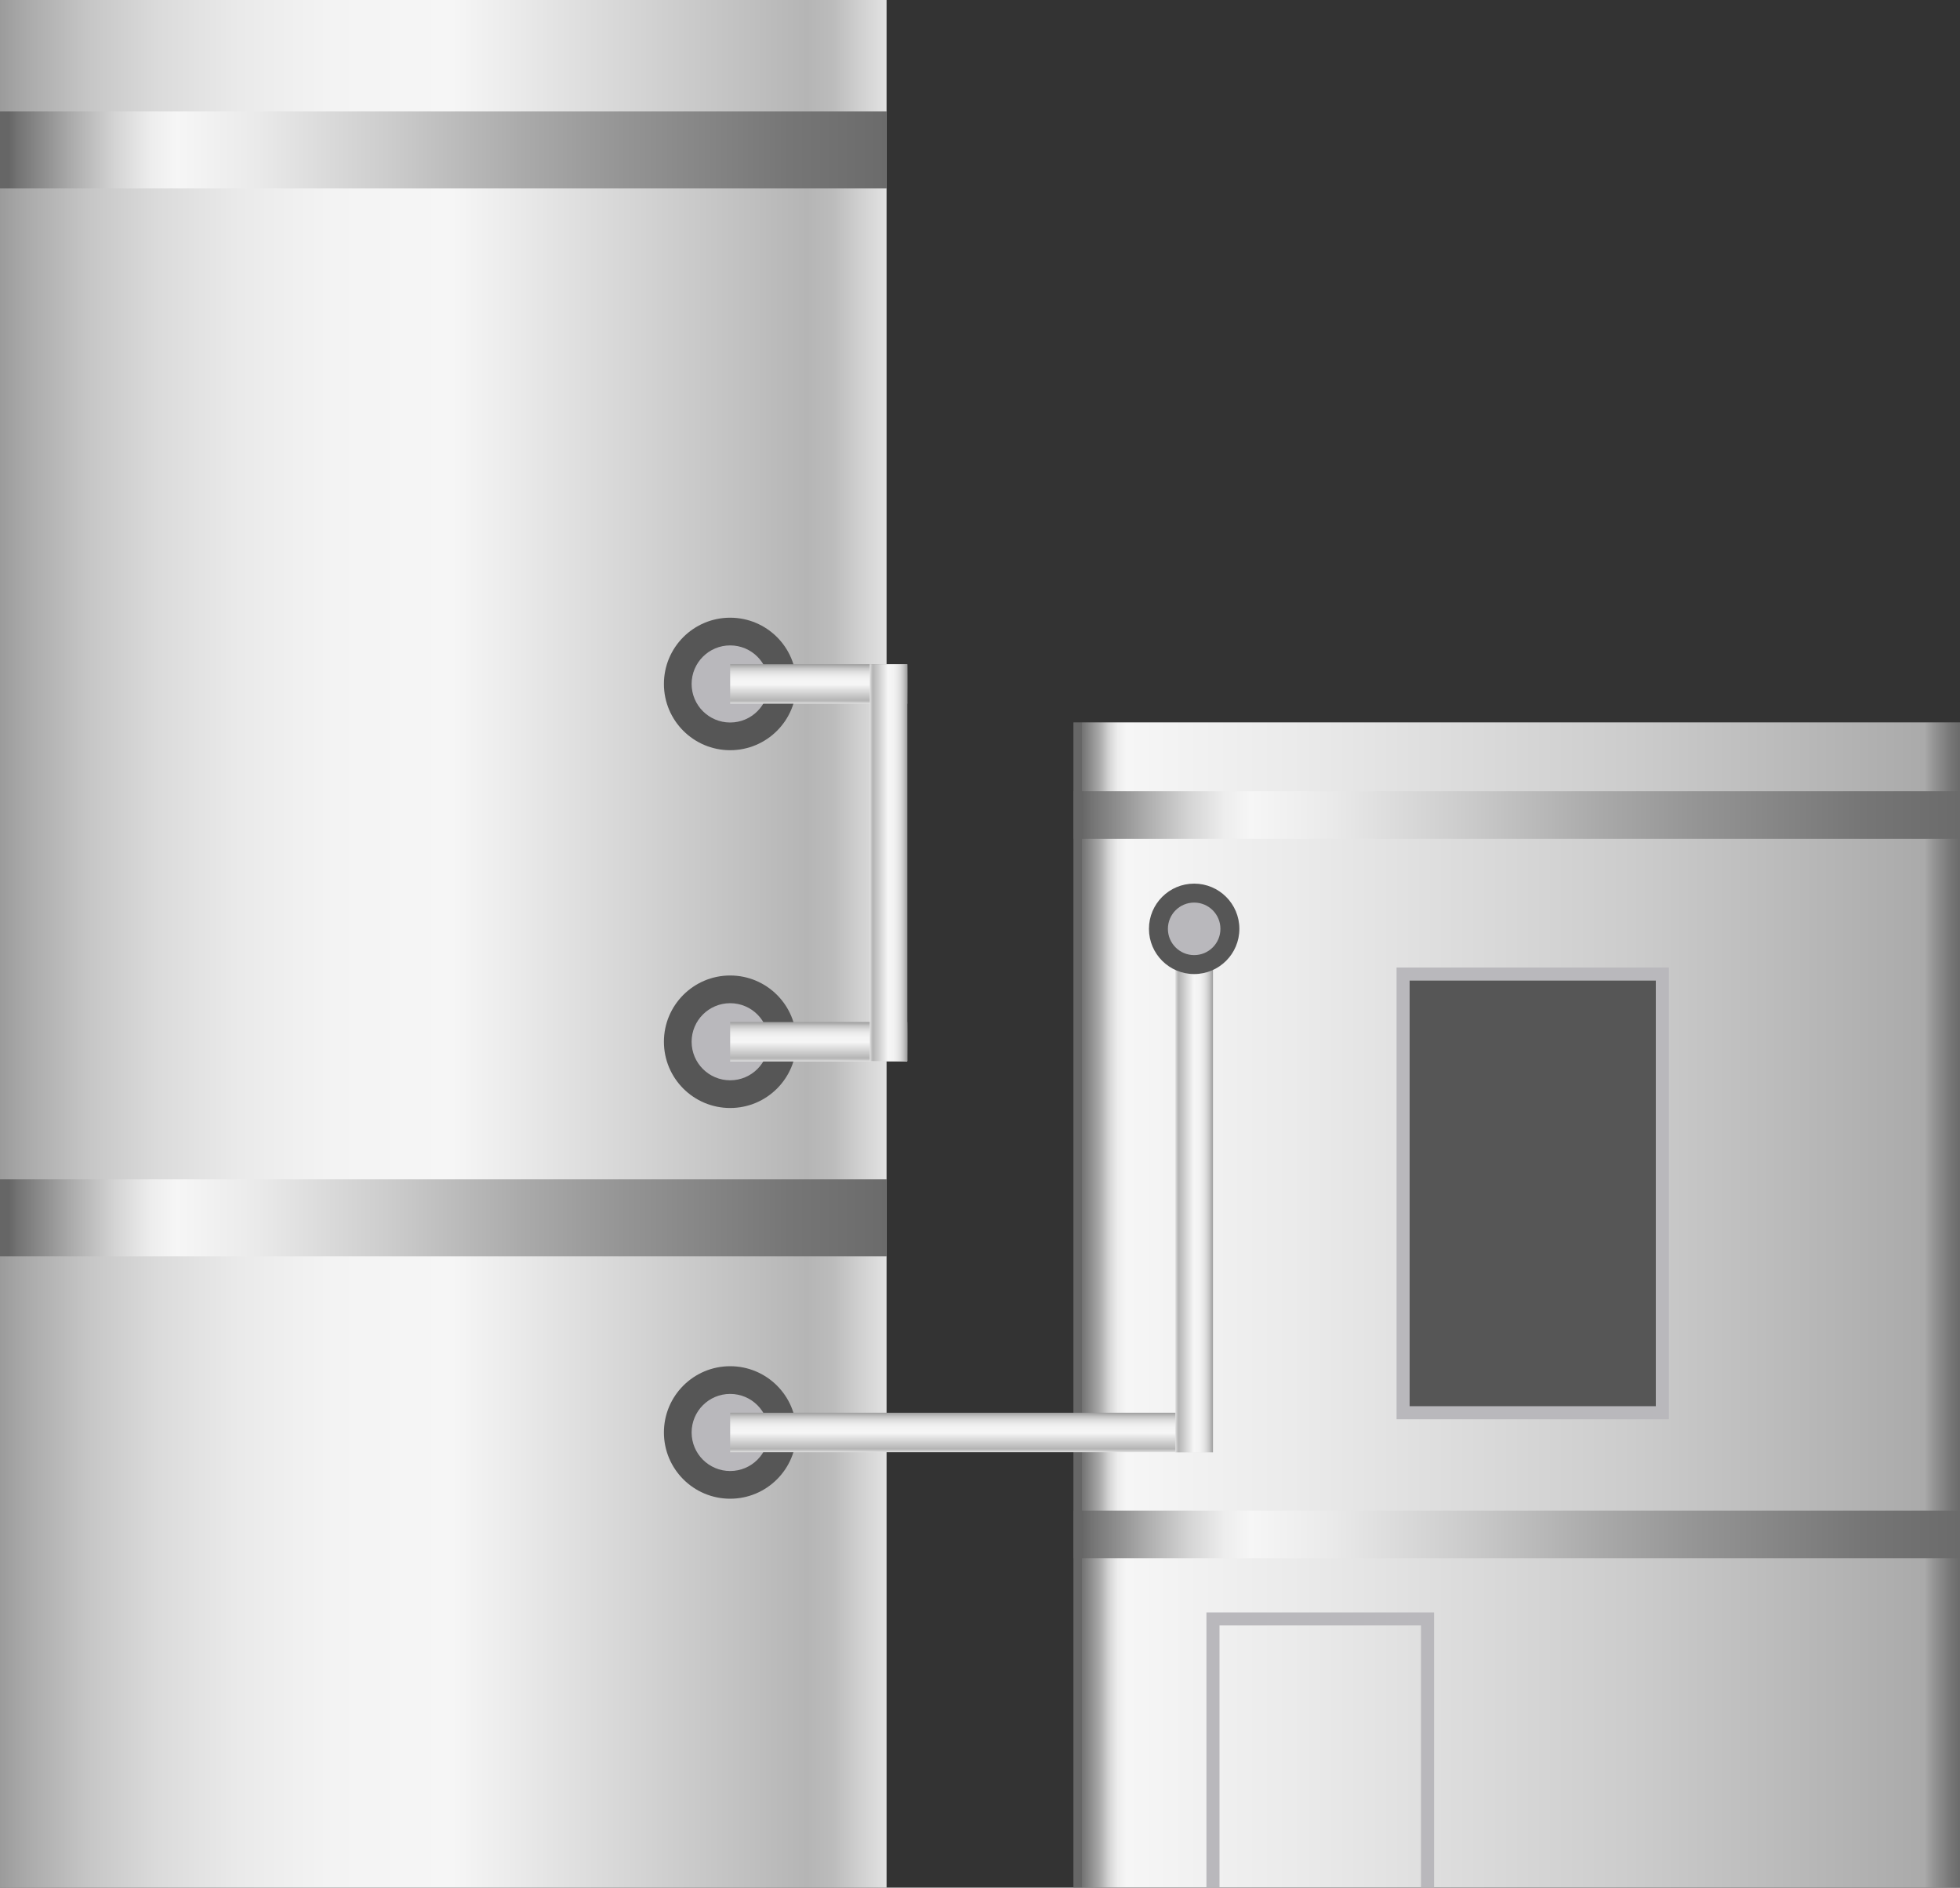 <svg xmlns="http://www.w3.org/2000/svg" xmlns:xlink="http://www.w3.org/1999/xlink" viewBox="0 0 150 144.45"><rect x="0" y="0" width="150" height="144.45" fill="#333333" stroke="none"/><defs><style>.cls-1{fill:url(#未命名的渐变_105);}.cls-14,.cls-2{fill:#565656;}.cls-3{fill:#b9b8bc;}.cls-4{fill:url(#未命名的渐变_67);}.cls-5{fill:url(#未命名的渐变_67-2);}.cls-6{fill:url(#未命名的渐变_74);}.cls-7{fill:url(#未命名的渐变_67-3);}.cls-8{fill:url(#未命名的渐变_67-4);}.cls-9{fill:url(#未命名的渐变_105-2);}.cls-10{fill:url(#未命名的渐变_105-3);}.cls-11{fill:url(#未命名的渐变_105-4);}.cls-12{fill:url(#未命名的渐变_105-5);}.cls-13{fill:url(#未命名的渐变_105-6);}.cls-14,.cls-15{stroke:#b9b8bc;stroke-miterlimit:10;}.cls-15{fill:none;}</style><linearGradient id="未命名的渐变_105" x1="67.85" y1="72.22" x2="0" y2="72.22" gradientUnits="userSpaceOnUse"><stop offset="0" stop-color="#e2e2e2"/><stop offset="0.03" stop-color="#d0d0d0"/><stop offset="0.06" stop-color="#bcbcbc"/><stop offset="0.09" stop-color="#b5b5b5"/><stop offset="0.49" stop-color="#f6f6f6"/><stop offset="0.63" stop-color="#f3f3f3"/><stop offset="0.73" stop-color="#eaeaea"/><stop offset="0.82" stop-color="#dbdbdb"/><stop offset="0.9" stop-color="#c6c6c6"/><stop offset="0.97" stop-color="#aaa"/><stop offset="1" stop-color="#9b9b9b"/></linearGradient><linearGradient id="未命名的渐变_67" x1="67.85" y1="93.2" x2="0" y2="93.2" gradientUnits="userSpaceOnUse"><stop offset="0" stop-color="#6b6b6b"/><stop offset="0.11" stop-color="#767676"/><stop offset="0.3" stop-color="#959595"/><stop offset="0.41" stop-color="#aaa"/><stop offset="0.56" stop-color="#ccc"/><stop offset="0.71" stop-color="#eaeaea"/><stop offset="0.8" stop-color="#f6f6f6"/><stop offset="0.83" stop-color="#ededed"/><stop offset="0.87" stop-color="#d4d4d4"/><stop offset="0.92" stop-color="#ababab"/><stop offset="0.98" stop-color="#737373"/><stop offset="0.99" stop-color="#666"/></linearGradient><linearGradient id="未命名的渐变_67-2" x1="67.85" y1="11.48" y2="11.48" xlink:href="#未命名的渐变_67"/><linearGradient id="未命名的渐变_74" x1="150" y1="99.87" x2="82.15" y2="99.87" gradientUnits="userSpaceOnUse"><stop offset="0" stop-color="#6b6b6b"/><stop offset="0.01" stop-color="#767676"/><stop offset="0.03" stop-color="#959595"/><stop offset="0.04" stop-color="#aaa"/><stop offset="0.37" stop-color="#ccc"/><stop offset="0.74" stop-color="#eaeaea"/><stop offset="0.94" stop-color="#f6f6f6"/><stop offset="0.95" stop-color="#ededed"/><stop offset="0.96" stop-color="#d4d4d4"/><stop offset="0.97" stop-color="#ababab"/><stop offset="0.99" stop-color="#737373"/><stop offset="0.99" stop-color="#666"/></linearGradient><linearGradient id="未命名的渐变_67-3" x1="150" y1="117.41" x2="82.15" y2="117.41" xlink:href="#未命名的渐变_67"/><linearGradient id="未命名的渐变_67-4" x1="150" y1="62.37" x2="82.15" y2="62.37" xlink:href="#未命名的渐变_67"/><linearGradient id="未命名的渐变_105-2" x1="62.66" y1="53.85" x2="62.66" y2="50.83" xlink:href="#未命名的渐变_105"/><linearGradient id="未命名的渐变_105-3" x1="62.66" y1="81.23" x2="62.66" y2="78.21" xlink:href="#未命名的渐变_105"/><linearGradient id="未命名的渐变_105-4" x1="74.19" y1="111.13" x2="74.19" y2="108.11" xlink:href="#未命名的渐变_105"/><linearGradient id="未命名的渐变_105-5" x1="66.56" y1="66.01" x2="69.43" y2="66.01" xlink:href="#未命名的渐变_105"/><linearGradient id="未命名的渐变_105-6" x1="89.95" y1="91.05" x2="92.83" y2="91.05" xlink:href="#未命名的渐变_105"/></defs><title>IoT-process heating(制程加热)</title><g id="图层_2" data-name="图层 2"><rect class="cls-1" width="67.85" height="144.45"/><circle class="cls-2" cx="55.88" cy="52.34" r="5.07"/><circle class="cls-3" cx="55.88" cy="52.34" r="2.95"/><circle class="cls-2" cx="55.88" cy="79.72" r="5.07"/><circle class="cls-3" cx="55.88" cy="79.72" r="2.95"/><circle class="cls-2" cx="55.88" cy="109.62" r="5.07"/><circle class="cls-3" cx="55.88" cy="109.62" r="2.95"/><rect class="cls-4" y="90.25" width="67.85" height="5.89"/><rect class="cls-5" y="8.53" width="67.85" height="5.89"/><rect class="cls-6" x="82.15" y="55.28" width="67.85" height="89.16"/><rect class="cls-7" x="82.15" y="115.6" width="67.85" height="3.64"/><rect class="cls-8" x="82.15" y="60.55" width="67.85" height="3.64"/><rect class="cls-9" x="55.88" y="50.83" width="13.55" height="3.02"/><rect class="cls-10" x="55.88" y="78.21" width="13.55" height="3.02"/><rect class="cls-11" x="55.88" y="108.11" width="36.62" height="3.02"/><rect class="cls-12" x="66.56" y="50.83" width="2.88" height="30.37"/><rect class="cls-13" x="89.95" y="70.97" width="2.88" height="40.17"/><circle class="cls-2" cx="91.39" cy="71.08" r="3.46"/><circle class="cls-3" cx="91.39" cy="71.08" r="2.01"/><rect class="cls-14" x="107.38" y="74.54" width="19.84" height="33.57"/><polyline class="cls-15" points="92.83 144.45 92.83 123.89 109.25 123.89 109.25 144.45"/></g></svg>